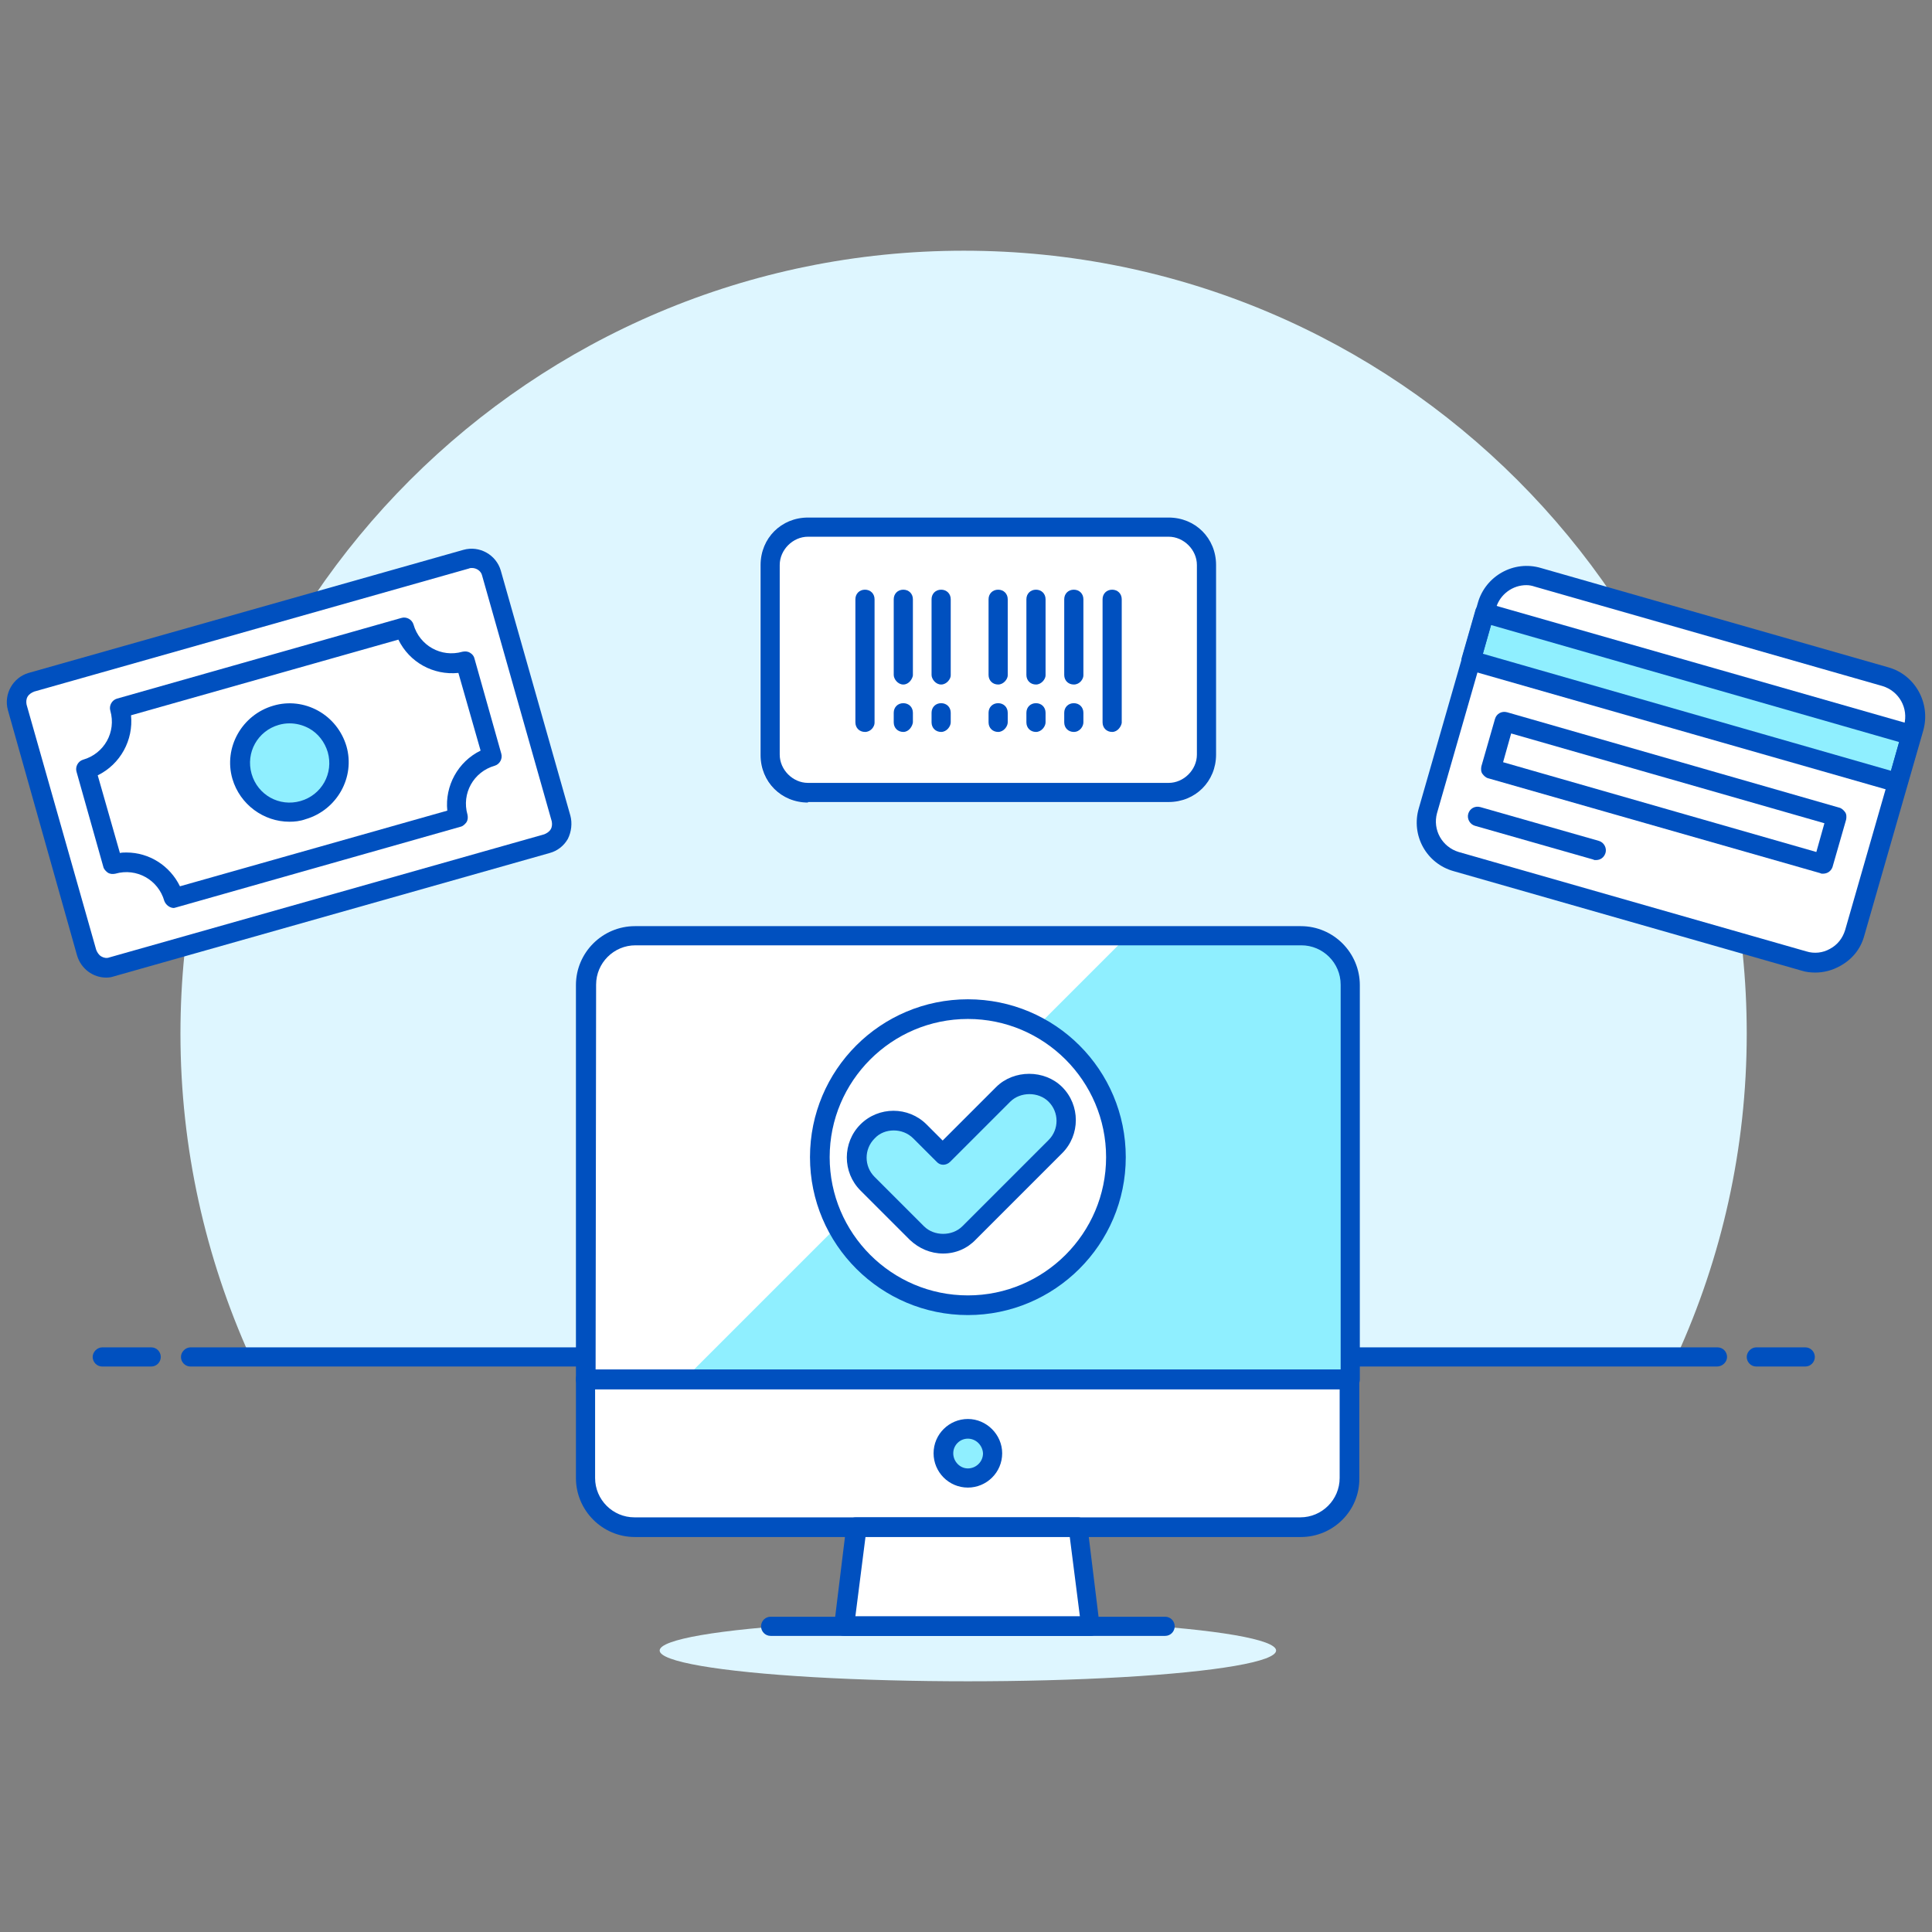 <?xml version="1.0" encoding="UTF-8" standalone="no"?>
<svg
   xmlns:dc="http://purl.org/dc/elements/1.1/"
   xmlns:cc="http://creativecommons.org/ns#"
   xmlns:rdf="http://www.w3.org/1999/02/22-rdf-syntax-ns#"
   xmlns:svg="http://www.w3.org/2000/svg"
   xmlns="http://www.w3.org/2000/svg"
   xmlns:sodipodi="http://sodipodi.sourceforge.net/DTD/sodipodi-0.dtd"
   xmlns:inkscape="http://www.inkscape.org/namespaces/inkscape"
   version="1.1"
   id="Layer_1"
   x="0px"
   y="0px"
   width="383"
   height="383"
   viewBox="0 0 383 383"
   enable-background="new 0 0 383 291.3"
   xml:space="preserve"
   sodipodi:docname="icon-noazulapp.svg"
   inkscape:export-filename="C:\Users\STOCK\Códigos Fonte\React\noazulapp\icon-noazulapp.png"
   inkscape:export-xdpi="100.26109"
   inkscape:export-ydpi="100.26109"
   inkscape:version="1.0.2 (e86c870879, 2021-01-15, custom)"><rect x="0" y="0" width="383" height="383" fill="#808080" stroke="none"/><defs
   id="defs181" /><sodipodi:namedview
   pagecolor="#ffffff"
   bordercolor="#666666"
   borderopacity="1"
   objecttolerance="10"
   gridtolerance="10"
   guidetolerance="10"
   inkscape:pageopacity="0"
   inkscape:pageshadow="2"
   inkscape:window-width="1920"
   inkscape:window-height="1017"
   id="namedview179"
   showgrid="false"
   inkscape:zoom="1.9399478"
   inkscape:cx="191.5"
   inkscape:cy="191.5"
   inkscape:window-x="-8"
   inkscape:window-y="-8"
   inkscape:window-maximized="1"
   inkscape:current-layer="Layer_1" />
<g
   id="g176"
   transform="translate(-0.427,45.6)">
	<g
   id="g22">
		<g
   id="g6">
			<g
   id="g4">
				<path
   fill="#def6ff"
   d="M 346.7,159.3 C 346.7,73.6 277.2,4.1 191.5,4.1 105.8,4.1 36.2,73.6 36.2,159.3 c 0,22.8 5,44.5 13.8,64 h 282.8 c 8.9,-19.5 13.9,-41.1 13.9,-64 z"
   id="path2" />
			</g>
		</g>
		<g
   id="g20">
			<g
   id="g10">
				<path
   fill="#0050bf"
   d="M 340.8,225.3 H 38.2 c -1.1,0 -1.9,-0.9 -1.9,-1.9 0,-1 0.9,-1.9 1.9,-1.9 h 302.7 c 1.1,0 1.9,0.9 1.9,1.9 0,1 -0.9,1.9 -2,1.9 z"
   id="path8" />
			</g>
			<g
   id="g14">
				<path
   fill="#0050bf"
   d="m 30.4,225.3 h -9.7 c -1.1,0 -1.9,-0.9 -1.9,-1.9 0,-1 0.9,-1.9 1.9,-1.9 h 9.7 c 1.1,0 1.9,0.9 1.9,1.9 0,1 -0.8,1.9 -1.9,1.9 z"
   id="path12" />
			</g>
			<g
   id="g18">
				<path
   fill="#0050bf"
   d="m 358.3,225.3 h -9.7 c -1.1,0 -1.9,-0.9 -1.9,-1.9 0,-1 0.9,-1.9 1.9,-1.9 h 9.7 c 1.1,0 1.9,0.9 1.9,1.9 0,1 -0.8,1.9 -1.9,1.9 z"
   id="path16" />
			</g>
		</g>
	</g>
	<g
   id="g174">
		<g
   id="g26">
			<ellipse
   fill="#def6ff"
   cx="192.3"
   cy="281.6"
   rx="61.1"
   ry="6.1"
   id="ellipse24" />
		</g>
		<g
   id="g30">
			<path
   fill="#8fefff"
   d="m 268.1,227.8 v -78.2 c 0,-5.4 -4.4,-9.8 -9.8,-9.8 h -132 c -5.4,0 -9.8,4.4 -9.8,9.8 v 78.2 z"
   id="path28" />
		</g>
		<g
   id="g34">
			<path
   fill="#ffffff"
   d="m 136.1,227.8 88,-88 h -97.8 c -5.4,0 -9.8,4.4 -9.8,9.8 v 78.2 z"
   id="path32" />
		</g>
		<g
   id="g40">
			<path
   fill="#ffffff"
   d="m 268,227.8 v 19.6 c 0,5.4 -4.4,9.8 -9.8,9.8 h -132 c -5.4,0 -9.8,-4.4 -9.8,-9.8 v -19.6 z"
   id="path36" />
			<path
   fill="#0050bf"
   d="m 258.3,259.1 h -132 c -6.5,0 -11.7,-5.3 -11.7,-11.7 v -19.6 c 0,-1.1 0.9,-1.9 1.9,-1.9 H 268 c 1.1,0 1.9,0.9 1.9,1.9 v 19.6 c 0.1,6.5 -5.2,11.7 -11.6,11.7 z M 118.4,229.8 v 17.6 c 0,4.3 3.5,7.8 7.8,7.8 h 132 c 4.3,0 7.8,-3.5 7.8,-7.8 v -17.6 z"
   id="path38" />
		</g>
		<g
   id="g46">
			<path
   fill="#8fefff"
   d="m 197.2,242.5 c 0,2.7 -2.2,4.9 -4.9,4.9 -2.7,0 -4.9,-2.2 -4.9,-4.9 0,-2.7 2.2,-4.9 4.9,-4.9 2.7,0 4.9,2.2 4.9,4.9 z"
   id="path42" />
			<path
   fill="#0050bf"
   d="m 192.3,249.3 c -3.8,0 -6.8,-3.1 -6.8,-6.8 0,-3.8 3.1,-6.8 6.8,-6.8 3.7,0 6.8,3.1 6.8,6.8 0,3.8 -3.1,6.8 -6.8,6.8 z m 0,-9.7 c -1.6,0 -2.9,1.3 -2.9,2.9 0,1.6 1.3,3 2.9,3 1.6,0 3,-1.3 3,-3 -0.1,-1.6 -1.4,-2.9 -3,-2.9 z"
   id="path44" />
		</g>
		<g
   id="g52">
			<polygon
   fill="#ffffff"
   points="214.3,257.2 216.7,276.7 167.8,276.7 170.3,257.2 "
   id="polygon48" />
			<path
   fill="#0050bf"
   d="m 216.7,278.7 h -48.9 c -0.6,0 -1.1,-0.2 -1.5,-0.7 -0.4,-0.5 -0.5,-1 -0.5,-1.5 l 2.4,-19.6 c 0.1,-1 0.9,-1.7 1.9,-1.7 h 44 c 1,0 1.8,0.7 1.9,1.7 l 2.4,19.6 c 0.1,0.5 -0.1,1.1 -0.5,1.5 -0.4,0.4 -0.6,0.7 -1.2,0.7 z M 170,274.8 h 44.5 l -2,-15.7 H 172 Z"
   id="path50" />
		</g>
		<g
   id="g56">
			<path
   fill="#0050bf"
   d="m 231.4,278.7 h -78.2 c -1.1,0 -1.9,-0.9 -1.9,-1.9 0,-1.1 0.9,-1.9 1.9,-1.9 h 78.2 c 1.1,0 1.9,0.9 1.9,1.9 0,1 -0.8,1.9 -1.9,1.9 z"
   id="path54" />
		</g>
		<g
   id="g60">
			<path
   fill="#0050bf"
   d="M 268.1,229.8 H 116.5 c -1.1,0 -1.9,-0.9 -1.9,-1.9 v -78.2 c 0,-6.5 5.3,-11.7 11.7,-11.7 h 132 c 6.5,0 11.7,5.3 11.7,11.7 v 78.2 c 0,0.5 -0.2,1 -0.6,1.4 -0.4,0.4 -0.8,0.5 -1.3,0.5 z m -149.6,-3.9 h 147.7 v -76.3 c 0,-4.3 -3.5,-7.8 -7.8,-7.8 h -132 c -4.3,0 -7.8,3.5 -7.8,7.8 z"
   id="path58" />
		</g>
		<g
   id="g64">
			<path
   fill="#ffffff"
   d="m 221.6,183.8 c 0,16.2 -13.1,29.3 -29.3,29.3 -16.2,0 -29.3,-13.1 -29.3,-29.3 0,-16.2 13.1,-29.3 29.3,-29.3 16.2,0 29.3,13.1 29.3,29.3 z"
   id="path62" />
		</g>
		<g
   id="g70">
			<g
   id="g68">
				<path
   fill="#8fefff"
   d="m 187.4,201 c -1.9,0 -3.8,-0.7 -5.2,-2.1 l -9.8,-9.8 c -2.9,-2.9 -2.9,-7.5 0,-10.4 2.9,-2.9 7.5,-2.9 10.4,0 l 4.6,4.6 11.9,-11.9 c 2.9,-2.9 7.5,-2.9 10.4,0 2.9,2.9 2.9,7.5 0,10.4 l -17.1,17.1 c -1.5,1.3 -3.3,2.1 -5.2,2.1 z"
   id="path66" />
			</g>
		</g>
		<g
   id="g82">
			<g
   id="g74">
				<path
   fill="#0050bf"
   d="m 192.3,215.1 c -17.2,0 -31.3,-14 -31.3,-31.3 0,-17.3 14,-31.3 31.3,-31.3 17.3,0 31.3,14 31.3,31.3 0,17.3 -14.1,31.3 -31.3,31.3 z m 0,-58.7 c -15.1,0 -27.4,12.3 -27.4,27.4 0,15.1 12.3,27.4 27.4,27.4 15.1,0 27.4,-12.3 27.4,-27.4 0,-15.1 -12.3,-27.4 -27.4,-27.4 z"
   id="path72" />
			</g>
			<g
   id="g80">
				<g
   id="g78">
					<path
   fill="#0050bf"
   d="m 187.4,202.9 c -2.5,0 -4.8,-1 -6.6,-2.7 l -9.8,-9.8 c -3.6,-3.6 -3.6,-9.5 0,-13.1 3.6,-3.6 9.5,-3.6 13.1,0 l 3.2,3.2 10.6,-10.6 c 3.5,-3.5 9.6,-3.5 13.1,0 3.6,3.6 3.6,9.5 0,13.1 l -17.1,17.1 c -1.7,1.8 -4,2.8 -6.5,2.8 z m -9.8,-24.4 c -1.4,0 -2.8,0.5 -3.8,1.6 -2.1,2.1 -2.1,5.5 0,7.6 l 9.8,9.8 c 2,2 5.6,2 7.6,0 l 17.1,-17.1 c 2.1,-2.1 2.1,-5.5 0,-7.6 -2,-2 -5.6,-2 -7.6,0 l -11.9,11.9 c -0.8,0.8 -2,0.8 -2.7,0 l -4.6,-4.6 c -1.1,-1.1 -2.5,-1.6 -3.9,-1.6 z"
   id="path76" />
				</g>
			</g>
		</g>
		<g
   id="g108">
			<g
   id="g86">
				<path
   fill="#ffffff"
   d="m 111.7,116.6 c 0.6,2.2 -0.6,4.4 -2.8,5 L 22.7,146 c -2.2,0.6 -4.4,-0.6 -5,-2.8 L 3.8,94.6 c -0.6,-2.2 0.6,-4.4 2.8,-5 L 92.8,65.2 c 2.2,-0.6 4.4,0.6 5,2.8 z"
   id="path84" />
			</g>
			<g
   id="g90">
				<path
   fill="#ffffff"
   d="M 98,104.4 92.7,85.6 C 87.5,87 82.1,84 80.6,78.8 l -56.4,16 c 1.5,5.2 -1.5,10.6 -6.7,12.1 l 5.3,18.8 c 5.2,-1.5 10.6,1.5 12.1,6.7 l 56.4,-16 c -1.5,-5.2 1.6,-10.6 6.7,-12 z"
   id="path88" />
			</g>
			<g
   id="g94">
				<path
   fill="#8fefff"
   d="m 67.2,103 c 1.5,5.2 -1.5,10.6 -6.7,12.1 -5.2,1.5 -10.6,-1.5 -12.1,-6.7 -1.5,-5.2 1.5,-10.6 6.7,-12.1 5.2,-1.6 10.6,1.5 12.1,6.7 z"
   id="path92" />
			</g>
			<g
   id="g98">
				<path
   fill="#0050bf"
   d="m 57.8,117.3 c -5.1,0 -9.8,-3.4 -11.3,-8.5 -1.8,-6.2 1.9,-12.7 8.1,-14.5 3,-0.9 6.2,-0.5 8.9,1 2.7,1.5 4.7,4 5.6,7 v 0 c 1.8,6.2 -1.9,12.7 -8.1,14.5 -1.1,0.4 -2.2,0.5 -3.2,0.5 z m 0,-19.5 c -0.7,0 -1.4,0.1 -2.1,0.3 -4.2,1.2 -6.6,5.5 -5.4,9.7 1.2,4.2 5.5,6.6 9.7,5.4 4.2,-1.2 6.6,-5.5 5.4,-9.7 -0.6,-2 -1.9,-3.7 -3.7,-4.7 -1.3,-0.7 -2.6,-1 -3.9,-1 z"
   id="path96" />
			</g>
			<g
   id="g102">
				<path
   fill="#0050bf"
   d="m 34.9,134.4 c -0.8,0 -1.6,-0.6 -1.9,-1.4 -1.2,-4.2 -5.5,-6.6 -9.7,-5.4 -0.5,0.1 -1,0.1 -1.5,-0.2 -0.4,-0.3 -0.8,-0.7 -0.9,-1.2 l -5.3,-18.8 c -0.3,-1 0.3,-2.1 1.3,-2.4 4.2,-1.2 6.6,-5.5 5.4,-9.7 -0.3,-1 0.3,-2.1 1.3,-2.4 L 80,76.9 c 1,-0.3 2.1,0.3 2.4,1.3 1.2,4.2 5.5,6.6 9.7,5.4 0.5,-0.1 1,-0.1 1.5,0.2 0.5,0.3 0.8,0.7 0.9,1.2 l 5.3,18.8 c 0.3,1 -0.3,2.1 -1.3,2.4 -4.2,1.2 -6.6,5.5 -5.4,9.7 0.1,0.5 0.1,1 -0.2,1.5 -0.3,0.4 -0.7,0.8 -1.2,0.9 l -56.4,16 c -0.1,0 -0.3,0.1 -0.4,0.1 z m -9.4,-11 c 4.5,0 8.6,2.6 10.6,6.7 l 53,-15 c -0.5,-4.9 2.1,-9.7 6.6,-11.9 L 91.3,87.8 c -5,0.5 -9.7,-2.1 -11.9,-6.6 l -53,15 c 0.5,4.9 -2.1,9.7 -6.6,11.9 l 4.4,15.4 c 0.4,-0.1 0.8,-0.1 1.3,-0.1 z"
   id="path100" />
			</g>
			<g
   id="g106">
				<path
   fill="#0050bf"
   d="m 21.5,148.2 c -2.6,0 -5,-1.7 -5.8,-4.4 L 2,95.2 C 1.1,92 3,88.7 6.1,87.8 L 92.3,63.4 c 3.2,-0.9 6.5,1 7.4,4.1 l 13.8,48.6 c 0.4,1.5 0.2,3.2 -0.5,4.6 -0.8,1.4 -2.1,2.4 -3.6,2.8 l -86.2,24.4 c -0.6,0.2 -1.1,0.3 -1.7,0.3 z M 94,67 c -0.2,0 -0.4,0 -0.6,0.1 L 7.2,91.5 c -0.5,0.2 -1,0.5 -1.3,1 -0.3,0.5 -0.3,1.1 -0.2,1.6 l 13.8,48.6 c 0.2,0.5 0.5,1 1,1.3 0.5,0.3 1.1,0.4 1.6,0.2 l 86.2,-24.4 c 0.5,-0.2 1,-0.5 1.3,-1 0.3,-0.5 0.3,-1.1 0.2,-1.6 v 0 L 96,68.5 C 95.8,67.6 94.9,67 94,67 Z"
   id="path104" />
			</g>
		</g>
		<g
   id="g138">
			<g
   id="g112">
				<path
   fill="#ffffff"
   d="m 358,144.9 -68.9,-19.7 c -4.3,-1.2 -6.8,-5.8 -5.6,-10.1 l 11.7,-40.7 c 1.2,-4.3 5.8,-6.8 10.1,-5.6 l 68.9,19.7 c 4.3,1.2 6.8,5.8 5.6,10.1 l -11.7,40.7 c -1.3,4.4 -5.8,6.9 -10.1,5.6 z"
   id="path110" />
			</g>
			<g
   id="g116">
				
					<rect
   x="330.8"
   y="48.8"
   transform="matrix(0.275,-0.961,0.961,0.275,154.051,389.888)"
   fill="#8fefff"
   width="9.8"
   height="88"
   id="rect114" />
			</g>
			<g
   id="g120">
				<path
   fill="#0050bf"
   d="m 316.8,124.9 c -0.2,0 -0.4,0 -0.5,-0.1 l -23.5,-6.7 c -1,-0.3 -1.6,-1.4 -1.3,-2.4 0.3,-1 1.3,-1.6 2.4,-1.3 l 23.5,6.7 c 1,0.3 1.6,1.4 1.3,2.4 -0.3,0.9 -1,1.4 -1.9,1.4 z"
   id="path118" />
			</g>
			<g
   id="g124">
				
					<rect
   x="296"
   y="106.7"
   transform="matrix(0.961,0.275,-0.275,0.961,43.486,-86.629)"
   fill="#ffffff"
   width="68.4"
   height="9.8"
   id="rect122" />
			</g>
			<g
   id="g128">
				<path
   fill="#0050bf"
   d="m 360.3,147.2 c -0.9,0 -1.9,-0.1 -2.8,-0.4 l -68.9,-19.7 c -5.4,-1.5 -8.5,-7.1 -6.9,-12.5 l 11.7,-40.7 c 1.5,-5.3 7.1,-8.5 12.5,-6.9 l 68.9,19.7 c 5.3,1.5 8.4,7.1 6.9,12.5 L 370,139.9 c -0.7,2.6 -2.4,4.7 -4.8,6 -1.6,0.9 -3.3,1.3 -4.9,1.3 z M 303,70.4 c -2.7,0 -5.2,1.8 -6,4.5 l -11.7,40.7 c -0.9,3.3 1,6.7 4.3,7.7 l 68.9,19.7 v 0 c 1.6,0.5 3.3,0.3 4.7,-0.5 1.5,-0.8 2.5,-2.1 3,-3.7 l 11.7,-40.7 c 0.9,-3.3 -1,-6.7 -4.3,-7.7 L 304.7,70.7 c -0.6,-0.2 -1.1,-0.3 -1.7,-0.3 z"
   id="path126" />
			</g>
			<g
   id="g132">
				<path
   fill="#0050bf"
   d="m 376.6,111.5 c -0.2,0 -0.4,0 -0.5,-0.1 L 291.5,87.2 c -1,-0.3 -1.6,-1.4 -1.3,-2.4 l 2.7,-9.4 c 0.1,-0.5 0.5,-0.9 0.9,-1.2 0.4,-0.2 1,-0.3 1.5,-0.2 l 84.6,24.2 c 1,0.3 1.6,1.4 1.3,2.4 l -2.7,9.4 c -0.1,0.5 -0.5,0.9 -0.9,1.2 -0.3,0.2 -0.7,0.3 -1,0.3 z M 294.4,84 l 80.9,23.2 1.6,-5.7 L 296,78.3 Z"
   id="path130" />
			</g>
			<g
   id="g136">
				<path
   fill="#0050bf"
   d="m 361.8,127.6 c -0.2,0 -0.4,0 -0.5,-0.1 l -65.8,-18.8 c -0.5,-0.1 -0.9,-0.5 -1.2,-0.9 -0.3,-0.4 -0.3,-1 -0.2,-1.5 l 2.7,-9.4 c 0.3,-1 1.3,-1.6 2.4,-1.3 l 65.8,18.9 c 0.5,0.1 0.9,0.5 1.2,0.9 0.3,0.4 0.3,1 0.2,1.5 l -2.7,9.4 c -0.3,0.8 -1,1.3 -1.9,1.3 z m -63.4,-22.1 62.1,17.8 1.6,-5.7 L 300,99.8 Z"
   id="path134" />
			</g>
		</g>
		<g
   id="g172">
			<g
   id="g170">
				<path
   fill="#ffffff"
   d="m 160.5,113.5 c -5.3,0 -9.4,-4.1 -9.4,-9.4 V 66.5 c 0,-5.3 4.1,-9.4 9.4,-9.4 H 232 c 5.3,0 9.4,4.1 9.4,9.4 v 37.6 c 0,5.3 -4.1,9.4 -9.4,9.4 z"
   id="path140" />
				<title
   id="title142">barcode</title>
				<path
   fill="#0050bf"
   d="m 160.6,113.5 c -5.3,0 -9.4,-4.1 -9.4,-9.4 V 66.4 c 0,-5.3 4.1,-9.4 9.4,-9.4 h 71.5 c 5.3,0 9.4,4.1 9.4,9.4 V 104 c 0,5.3 -4.1,9.4 -9.4,9.4 h -71.5 z m 0,-52.7 c -3,0 -5.6,2.6 -5.6,5.6 V 104 c 0,3 2.6,5.6 5.6,5.6 h 71.5 c 3,0 5.6,-2.6 5.6,-5.6 V 66.4 c 0,-3 -2.6,-5.6 -5.6,-5.6 z"
   id="path144" />
				<path
   fill="#0050bf"
   d="m 171.9,99.5 c -1.1,0 -1.9,-0.8 -1.9,-1.9 V 73.2 c 0,-1.1 0.8,-1.9 1.9,-1.9 1.1,0 1.9,0.8 1.9,1.9 v 24.5 c 0,0.7 -0.7,1.8 -1.9,1.8 z"
   id="path146" />
				<path
   fill="#0050bf"
   d="m 220.9,99.5 c -1.1,0 -1.9,-0.8 -1.9,-1.9 V 73.2 c 0,-1.1 0.8,-1.9 1.9,-1.9 1.1,0 1.9,0.8 1.9,1.9 v 24.5 c -0.1,0.7 -0.8,1.8 -1.9,1.8 z"
   id="path148" />
				<path
   fill="#0050bf"
   d="m 179.5,90.1 c -1.1,0 -1.9,-1.1 -1.9,-1.9 v -15 c 0,-1.1 0.8,-1.9 1.9,-1.9 1.1,0 1.9,0.8 1.9,1.9 v 15.1 c -0.1,0.7 -0.8,1.8 -1.9,1.8 z"
   id="path150" />
				<path
   fill="#0050bf"
   d="m 198.3,90.1 c -1.1,0 -1.9,-0.8 -1.9,-1.9 v -15 c 0,-1.1 0.8,-1.9 1.9,-1.9 1.1,0 1.9,0.8 1.9,1.9 v 15.1 c 0,0.7 -0.8,1.8 -1.9,1.8 z"
   id="path152" />
				<path
   fill="#0050bf"
   d="m 205.8,90.1 c -1.1,0 -1.9,-0.8 -1.9,-1.9 v -15 c 0,-1.1 0.8,-1.9 1.9,-1.9 1.1,0 1.9,0.8 1.9,1.9 v 15.1 c 0,0.7 -0.8,1.8 -1.9,1.8 z"
   id="path154" />
				<path
   fill="#0050bf"
   d="m 187,90.1 c -1.1,0 -1.9,-1.1 -1.9,-1.9 v -15 c 0,-1.1 0.8,-1.9 1.9,-1.9 1.1,0 1.9,0.8 1.9,1.9 v 15.1 c 0,0.7 -0.8,1.8 -1.9,1.8 z"
   id="path156" />
				<path
   fill="#0050bf"
   d="m 213.3,90.1 c -1.1,0 -1.9,-0.8 -1.9,-1.9 v -15 c 0,-1.1 0.8,-1.9 1.9,-1.9 1.1,0 1.9,0.8 1.9,1.9 v 15.1 c 0,0.7 -0.7,1.8 -1.9,1.8 z"
   id="path158" />
				<path
   fill="#0050bf"
   d="m 179.5,99.5 c -1.1,0 -1.9,-0.8 -1.9,-1.9 v -1.9 c 0,-1.1 0.8,-1.9 1.9,-1.9 1.1,0 1.9,0.8 1.9,1.9 v 1.9 c -0.1,0.8 -0.8,1.9 -1.9,1.9 z"
   id="path160" />
				<path
   fill="#0050bf"
   d="m 187,99.5 c -1.1,0 -1.9,-0.8 -1.9,-1.9 v -1.9 c 0,-1.1 0.8,-1.9 1.9,-1.9 1.1,0 1.9,0.8 1.9,1.9 v 1.9 c 0,0.8 -0.8,1.9 -1.9,1.9 z"
   id="path162" />
				<path
   fill="#0050bf"
   d="m 198.3,99.5 c -1.1,0 -1.9,-0.8 -1.9,-1.9 v -1.9 c 0,-1.1 0.8,-1.9 1.9,-1.9 1.1,0 1.9,0.8 1.9,1.9 v 1.9 c 0,0.8 -0.8,1.9 -1.9,1.9 z"
   id="path164" />
				<path
   fill="#0050bf"
   d="m 205.8,99.5 c -1.1,0 -1.9,-0.8 -1.9,-1.9 v -1.9 c 0,-1.1 0.8,-1.9 1.9,-1.9 1.1,0 1.9,0.8 1.9,1.9 v 1.9 c 0,0.8 -0.8,1.9 -1.9,1.9 z"
   id="path166" />
				<path
   fill="#0050bf"
   d="m 213.3,99.5 c -1.1,0 -1.9,-0.8 -1.9,-1.9 v -1.9 c 0,-1.1 0.8,-1.9 1.9,-1.9 1.1,0 1.9,0.8 1.9,1.9 v 1.9 c 0,0.8 -0.7,1.9 -1.9,1.9 z"
   id="path168" />
			</g>
		</g>
	</g>
</g>
</svg>
